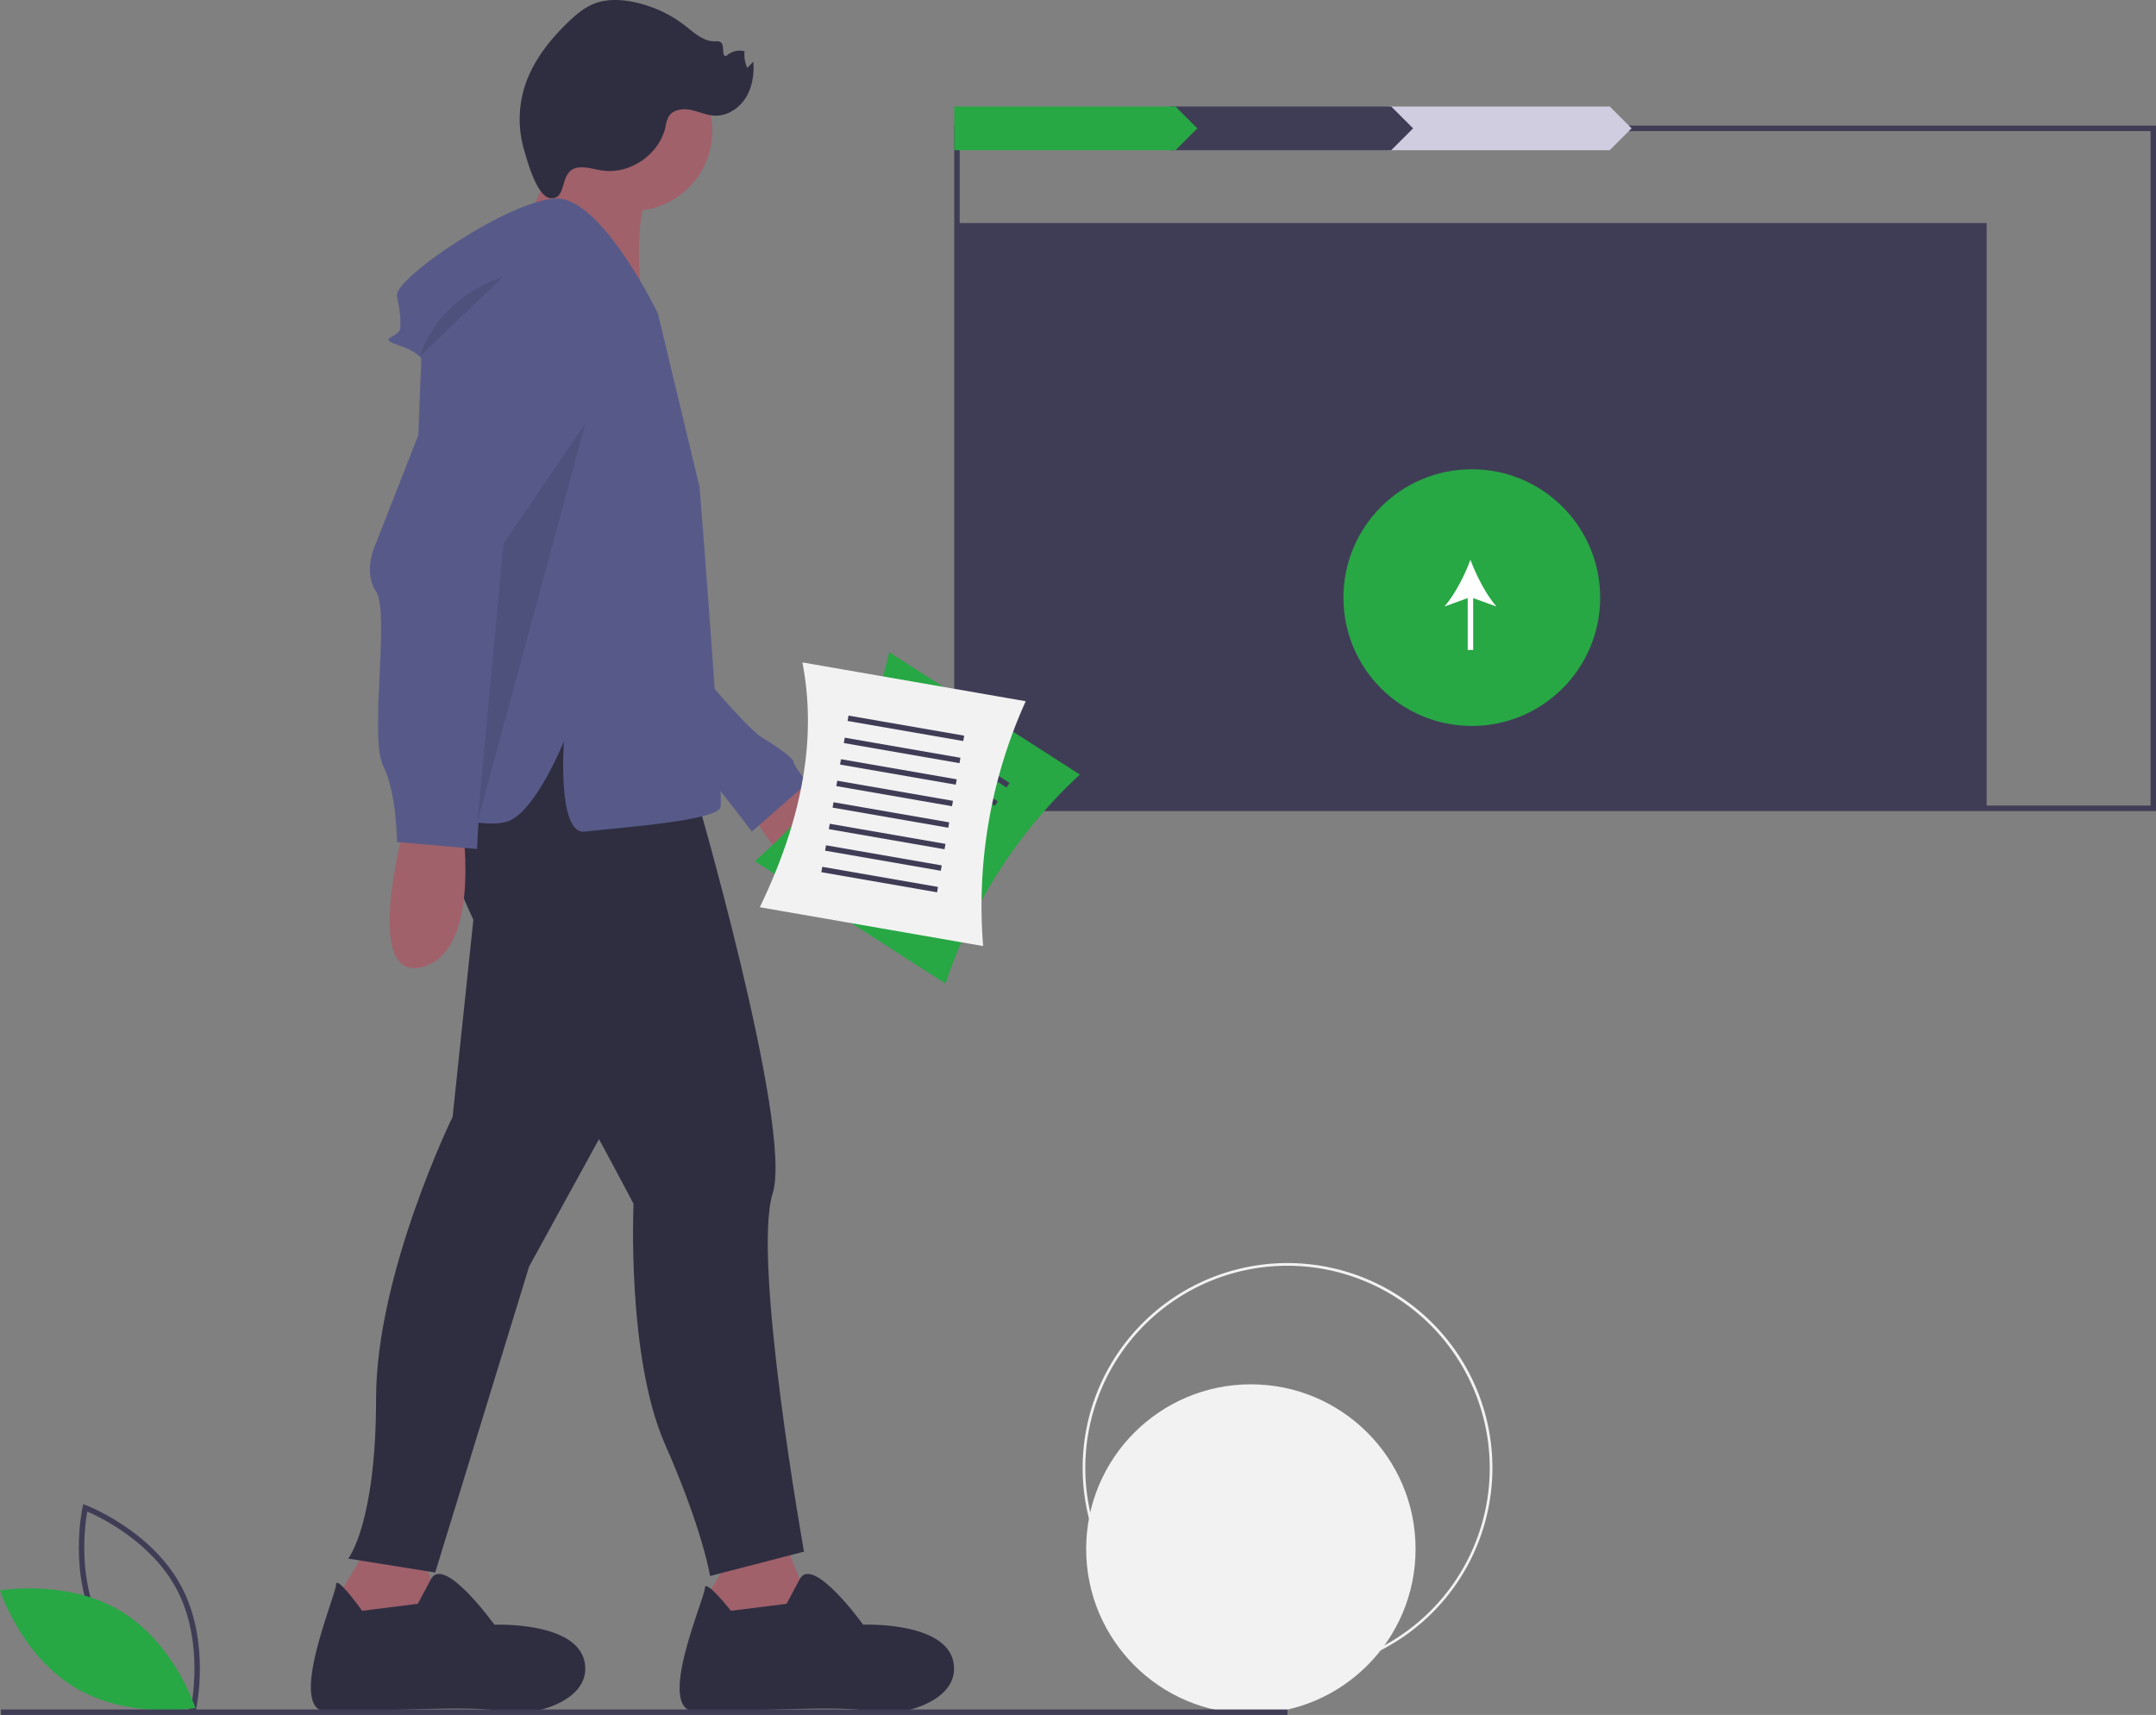 <svg xmlns="http://www.w3.org/2000/svg" id="bad4af54-82ac-4562-8b44-2a290e5ac5cd" width="932" height="741.477" data-name="Layer 1" viewBox="0 0 932 741.477"><rect x="0" y="0" width="932" height="741.477" fill="#808080" stroke="none"/><title>server_push</title><circle cx="540.726" cy="669.727" r="71.204" fill="#f2f2f2"/><path fill="#f2f2f2" d="M690.577,802.505a88.571,88.571,0,1,1,88.571-88.571A88.671,88.671,0,0,1,690.577,802.505Zm0-175.984a87.413,87.413,0,1,0,87.413,87.413A87.512,87.512,0,0,0,690.577,626.521Z" transform="translate(-134 -79.262)"/><rect width="445.122" height="253.049" x="413.675" y="96.437" fill="#3f3d56"/><path fill="#3f3d56" d="M1066,429.928H546.494V133.574H1066Zm-517.145-2.361h514.783V135.935H548.855Z" transform="translate(-134 -79.262)"/><circle cx="636.236" cy="258.382" r="55.493" fill="#28a745"/><path fill="#fff" d="M780.876,341.488c-4.497-5.157-8.742-13.478-11.23-20.184-2.486,6.706-6.731,15.026-11.228,20.184l10.047-3.635v22.414h2.361V337.853Z" transform="translate(-134 -79.262)"/><polygon fill="#d0cde1" points="695.866 64.938 600.225 64.938 600.225 46.047 695.866 46.047 705.306 55.493 695.866 64.938"/><polygon fill="#3f3d56" points="601.41 64.938 505.769 64.938 505.769 46.047 601.41 46.047 610.851 55.493 601.41 64.938"/><polygon fill="#28a745" points="508.135 64.938 412.494 64.938 412.494 46.047 508.135 46.047 517.576 55.493 508.135 64.938"/><path fill="#3f3d56" d="M218.494,819.545l-1.267-.475c-.278-.105-27.993-10.723-40.975-34.799-12.983-24.077-6.626-53.067-6.56-53.356l.299-1.32,1.267.475c.278.105,27.992,10.723,40.975,34.799,12.983,24.077,6.626,53.067,6.56,53.356ZM178.33,783.15c10.976,20.357,32.877,30.791,38.426,33.174,1.055-5.947,4.364-29.997-6.603-50.334-10.965-20.335-32.874-30.786-38.426-33.174C170.672,738.767,167.364,762.814,178.33,783.15Z" transform="translate(-134 -79.262)"/><path fill="#28a745" d="M186.173,775.825c23.331,14.037,32.317,41.918,32.317,41.918s-28.842,5.123-52.173-8.914S134,766.911,134,766.911,162.842,761.789,186.173,775.825Z" transform="translate(-134 -79.262)"/><path fill="#a0616a" d="M474.035,414.752s40.606,21.055,25.567,40.606-40.606-22.559-40.606-25.567S474.035,414.752,474.035,414.752Z" transform="translate(-134 -79.262)"/><path fill="#575a89" d="M428.917,360.61s27.071,33.087,34.591,37.599,13.535,9.024,13.535,10.528,6.016,9.024,6.016,9.024l-24.063,21.055s-27.071-36.095-30.079-36.095S428.917,360.61,428.917,360.61Z" transform="translate(-134 -79.262)"/><polygon fill="#a0616a" points="159.562 667.861 141.515 697.94 168.586 709.971 194.153 702.451 179.113 664.853 159.562 667.861"/><path fill="#2f2e41" d="M344.696,419.263l-15.039,142.874S296.57,629.815,296.57,683.957s-12.032,69.181-12.032,69.181L322.137,759.154l40.606-132.347,67.677-123.323L410.869,380.161l-33.087-12.032Z" transform="translate(-134 -79.262)"/><path fill="#2f2e41" d="M290.554,775.697s-11.28-15.791-11.28-11.28-21.807,54.894-3.76,54.894,66.173-3.008,75.197,0,39.102-3.008,36.095-21.055S347.704,781.713,347.704,781.713,325.95,751.39,320.283,762.04l-5.666,10.649Z" transform="translate(-134 -79.262)"/><polygon fill="#a0616a" points="318.98 667.861 300.933 697.94 328.003 709.971 353.57 702.451 338.531 664.853 318.98 667.861"/><path fill="#2f2e41" d="M449.972,775.697s-11.28-14.287-11.28-9.776-21.807,53.39-3.76,53.39,66.173-3.008,75.197,0,39.102-3.008,36.095-21.055-39.102-16.543-39.102-16.543S485.367,751.39,479.701,762.04L474.035,772.689Z" transform="translate(-134 -79.262)"/><path fill="#2f2e41" d="M320.633,417.759s4.512,40.606,28.575,78.205,58.654,103.772,58.654,103.772-3.008,66.173,13.535,103.772,19.551,57.15,19.551,57.15l40.606-10.528s-22.559-126.331-13.535-154.906-34.591-177.465-34.591-177.465l-40.606-34.591-52.638-6.016Z" transform="translate(-134 -79.262)"/><circle cx="273.311" cy="56.597" r="34.591" fill="#a0616a"/><path fill="#a0616a" d="M379.048,137.598,360.945,176.326l50.825,35.204s-5.983-41.927,5.288-52.544S379.048,137.598,379.048,137.598Z" transform="translate(-134 -79.262)"/><path fill="#575a89" d="M418.389,214.728s-24.063-49.63-43.614-49.63-70.685,34.591-69.181,42.11,1.504,9.024,1.504,13.535-10.528,4.512-1.504,7.52,10.528,6.016,10.528,6.016l-7.52,192.504s33.087,12.032,45.118,7.52,24.063-34.591,24.063-34.591-3.008,40.606,9.024,39.102,57.15-4.512,58.654-10.528-9.024-138.363-9.024-138.363Z" transform="translate(-134 -79.262)"/><path fill="#a0616a" d="M308.602,437.311s-18.047,66.173,7.52,60.158,18.047-58.654,18.047-58.654Z" transform="translate(-134 -79.262)"/><path fill="#575a89" d="M340.184,202.696,296.57,313.988s-6.016,12.032,0,21.055-3.008,63.166,3.008,75.197,6.016,33.087,6.016,33.087l34.591,3.008,7.52-132.347,39.102-84.221S383.799,195.176,340.184,202.696Z" transform="translate(-134 -79.262)"/><path d="M351.464,198.936s-27.071,7.52-36.095,34.591Z" opacity=".1" transform="translate(-134 -79.262)"/><path fill="#2f2e41" d="M384.642,151.639c3.365-.201,6.651.937,9.994,1.38,11.957,1.587,24.396-7.089,27.036-18.858a14.47,14.47,0,0,1,1.383-4.505c1.84-3.005,6.031-3.577,9.486-2.886s6.73,2.308,10.248,2.492c5.433.285,10.648-3.059,13.543-7.665s3.715-10.273,3.324-15.699l-2.604,2.733a13.228,13.228,0,0,1-1.179-7.189,8.343,8.343,0,0,0-7.902,2.022c-2.296.244-.563-4.259-2.269-5.816-.714-.652-1.81-.529-2.777-.519-4.885.047-8.837-3.69-12.687-6.698a53.912,53.912,0,0,0-22.77-10.386c-5.516-1.076-11.383-1.249-16.614.805-4.296,1.687-7.893,4.76-11.22,7.959-8.191,7.876-15.443,17.13-18.851,27.969a47.084,47.084,0,0,0-.226,27.302c1.373,4.634,5.511,20.505,11.569,20.874C379.738,165.42,375.168,152.205,384.642,151.639Z" transform="translate(-134 -79.262)"/><polygon points="253.1 183.008 217.679 234.958 206.351 355.629 253.1 183.008" opacity=".1"/><rect width="556.108" height="2.361" x=".431" y="739.115" fill="#3f3d56"/><path fill="#28a745" d="M542.768,504.558l-82.468-52.939c29.795-26.291,50.787-55.825,58.042-90.417l82.468,52.939A214.511,214.511,0,0,0,542.768,504.558Z" transform="translate(-134 -79.262)"/><rect width="50.77" height="2.361" x="523.029" y="403.879" fill="#3f3d56" transform="translate(171.723 -311.33) rotate(32.698)"/><rect width="50.77" height="2.361" x="517.926" y="411.827" fill="#3f3d56" transform="translate(175.208 -307.314) rotate(32.698)"/><rect width="50.77" height="2.361" x="512.824" y="419.776" fill="#3f3d56" transform="translate(178.694 -303.298) rotate(32.698)"/><rect width="50.77" height="2.361" x="507.721" y="427.725" fill="#3f3d56" transform="translate(182.179 -299.282) rotate(32.698)"/><rect width="50.77" height="2.361" x="502.618" y="435.674" fill="#3f3d56" transform="translate(185.664 -295.266) rotate(32.698)"/><rect width="50.77" height="2.361" x="497.516" y="443.622" fill="#3f3d56" transform="translate(189.15 -291.25) rotate(32.698)"/><rect width="50.77" height="2.361" x="492.413" y="451.571" fill="#3f3d56" transform="translate(192.635 -287.234) rotate(32.698)"/><rect width="50.77" height="2.361" x="487.311" y="459.52" fill="#3f3d56" transform="translate(196.121 -283.218) rotate(32.698)"/><path fill="#f2f2f2" d="M559,488.298l-96.549-16.788c17.258-35.794,25.144-71.159,18.406-105.855l96.549,16.788A214.511,214.511,0,0,0,559,488.298Z" transform="translate(-134 -79.262)"/><rect width="50.77" height="2.361" x="500.207" y="393.225" fill="#3f3d56" transform="matrix(0.985, 0.171, -0.171, 0.985, -58.666, -163.469)"/><rect width="50.77" height="2.361" x="498.589" y="402.531" fill="#3f3d56" transform="translate(-57.096 -163.054) rotate(9.864)"/><rect width="50.77" height="2.361" x="496.971" y="411.837" fill="#3f3d56" transform="translate(-55.526 -162.639) rotate(9.864)"/><rect width="50.77" height="2.361" x="495.352" y="421.143" fill="#3f3d56" transform="translate(-53.956 -162.224) rotate(9.864)"/><rect width="50.77" height="2.361" x="493.734" y="430.449" fill="#3f3d56" transform="translate(-52.385 -161.81) rotate(9.864)"/><rect width="50.77" height="2.361" x="492.116" y="439.755" fill="#3f3d56" transform="translate(-50.815 -161.395) rotate(9.864)"/><rect width="50.77" height="2.361" x="490.498" y="449.061" fill="#3f3d56" transform="translate(-49.245 -160.98) rotate(9.864)"/><rect width="50.77" height="2.361" x="488.88" y="458.367" fill="#3f3d56" transform="translate(-47.675 -160.565) rotate(9.864)"/></svg>